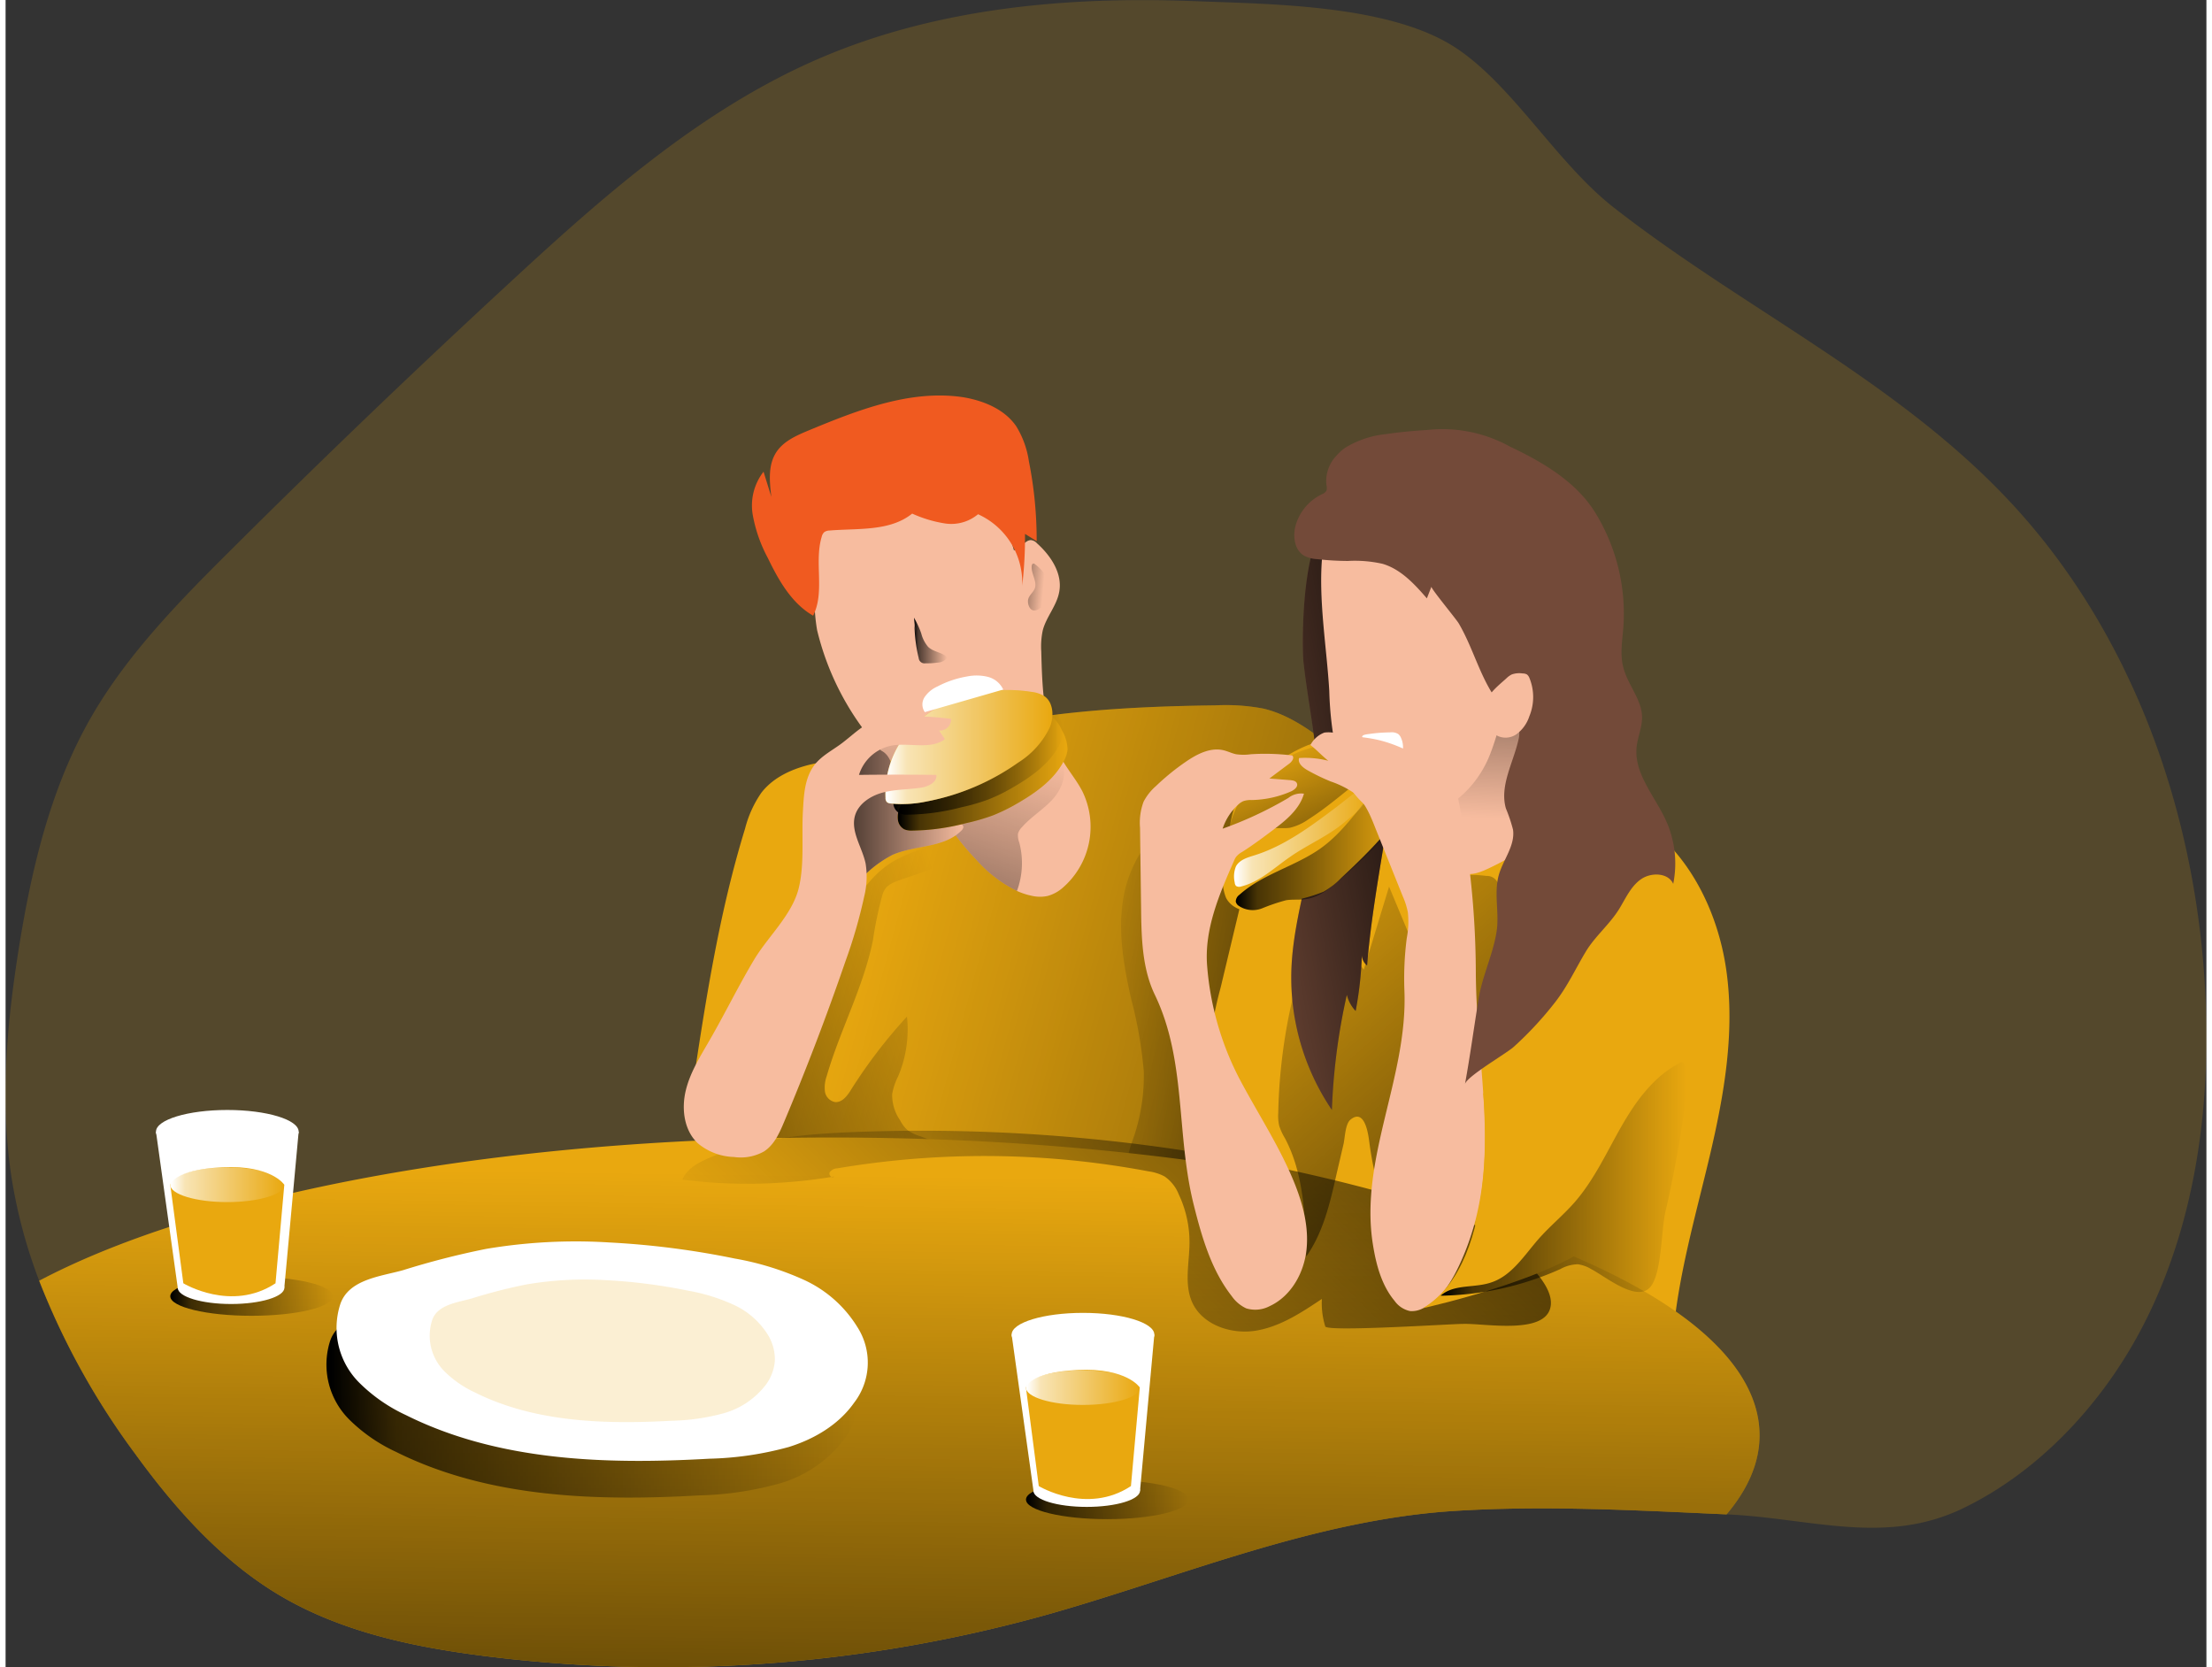<svg id="Layer_1" data-name="Layer 1" xmlns="http://www.w3.org/2000/svg" xmlns:xlink="http://www.w3.org/1999/xlink" viewBox="0 0 377.27 285.79" width="406" height="306" class="illustration styles_illustrationTablet__1DWOa"><rect x="0" y="0" width="377.27" height="285.79" fill="#333333" stroke="none"/><defs><linearGradient id="linear-gradient" x1="334.28" y1="220.75" x2="158.49" y2="173.35" gradientUnits="userSpaceOnUse"><stop offset="0.01"></stop><stop offset="0.13" stop-opacity="0.69"></stop><stop offset="1" stop-opacity="0"></stop></linearGradient><linearGradient id="linear-gradient-2" x1="258.98" y1="194.24" x2="196.36" y2="186.2" xlink:href="#linear-gradient"></linearGradient><linearGradient id="linear-gradient-3" x1="270.75" y1="118.7" x2="269.32" y2="158.62" xlink:href="#linear-gradient"></linearGradient><linearGradient id="linear-gradient-4" x1="104.53" y1="214.86" x2="179.5" y2="189.87" xlink:href="#linear-gradient"></linearGradient><linearGradient id="linear-gradient-5" x1="164.8" y1="348.16" x2="166.52" y2="219.76" xlink:href="#linear-gradient"></linearGradient><linearGradient id="linear-gradient-6" x1="264.43" y1="169.64" x2="167.35" y2="267.88" xlink:href="#linear-gradient"></linearGradient><linearGradient id="linear-gradient-7" x1="294" y1="246.44" x2="220.85" y2="164.1" xlink:href="#linear-gradient"></linearGradient><linearGradient id="linear-gradient-8" x1="174.92" y1="257.06" x2="202.78" y2="257.06" xlink:href="#linear-gradient"></linearGradient><linearGradient id="linear-gradient-9" x1="28.23" y1="222.2" x2="56.09" y2="222.2" xlink:href="#linear-gradient"></linearGradient><linearGradient id="linear-gradient-10" x1="67.9" y1="256.12" x2="158.95" y2="256.12" xlink:href="#linear-gradient"></linearGradient><linearGradient id="linear-gradient-11" x1="256.83" y1="154.97" x2="218.49" y2="162.01" xlink:href="#linear-gradient"></linearGradient><linearGradient id="linear-gradient-12" x1="223.76" y1="164.3" x2="252.22" y2="164.3" xlink:href="#linear-gradient"></linearGradient><linearGradient id="linear-gradient-13" x1="223.48" y1="161.26" x2="247.16" y2="161.26" gradientUnits="userSpaceOnUse"><stop offset="0.01" stop-color="#fff"></stop><stop offset="0.13" stop-color="#fff" stop-opacity="0.69"></stop><stop offset="1" stop-color="#fff" stop-opacity="0"></stop></linearGradient><linearGradient id="linear-gradient-14" x1="242.75" y1="176.34" x2="229.54" y2="145.51" xlink:href="#linear-gradient"></linearGradient><linearGradient id="linear-gradient-15" x1="159.91" y1="197.32" x2="179.25" y2="143.7" xlink:href="#linear-gradient"></linearGradient><linearGradient id="linear-gradient-16" x1="154.56" y1="157.73" x2="177.07" y2="157.73" xlink:href="#linear-gradient"></linearGradient><linearGradient id="linear-gradient-17" x1="165.78" y1="150.75" x2="194.9" y2="150.75" xlink:href="#linear-gradient"></linearGradient><linearGradient id="linear-gradient-18" x1="165.06" y1="148.02" x2="194.18" y2="148.02" xlink:href="#linear-gradient"></linearGradient><linearGradient id="linear-gradient-19" x1="163.7" y1="146.32" x2="192.34" y2="146.32" xlink:href="#linear-gradient-13"></linearGradient><linearGradient id="linear-gradient-20" x1="183.99" y1="118.42" x2="190.81" y2="119.03" xlink:href="#linear-gradient"></linearGradient><linearGradient id="linear-gradient-21" x1="168.57" y1="128.05" x2="174.32" y2="128.05" xlink:href="#linear-gradient"></linearGradient><linearGradient id="linear-gradient-22" x1="174.92" y1="237.86" x2="194.47" y2="237.86" xlink:href="#linear-gradient-13"></linearGradient><linearGradient id="linear-gradient-23" x1="28.23" y1="203.09" x2="47.78" y2="203.09" xlink:href="#linear-gradient-13"></linearGradient><linearGradient id="linear-gradient-24" x1="258.92" y1="220.33" x2="301.05" y2="220.33" xlink:href="#linear-gradient"></linearGradient></defs><title>24</title><path d="M390.11,199.88c-.45,16.58-3.88,33.11-11.85,47.57-6.71,12.17-17.12,23.2-29.73,29.32-13.41,6.51-26.26,1.71-40.63,1.08-15.57-.7-31.18-1.56-46.62-.59-23.76,1.5-46.18,11-68.84,17.49a244.74,244.74,0,0,1-97.59,7.36c-11.83-1.5-23.78-4-34.13-9.89s-18.61-15.1-25.65-24.8A127.82,127.82,0,0,1,18.65,237.8,88.08,88.08,0,0,1,14,220.68c-2.14-13.27-.93-26.85,1.2-40.12,2.17-13.49,5.38-27.05,12.12-38.95,6.17-10.89,15.07-20,23.94-28.82Q74.68,89.45,99,67c16.26-15.05,33.17-30.05,53.52-38.78,20.09-8.62,42.45-10.62,64.3-9.76,13.09.52,33.78.57,45,8.22,9.66,6.56,17.06,19.59,26.77,27.17,22.16,17.32,48.29,29.52,67.73,50.23,21.22,22.6,32.14,53.67,33.66,84.62C390.16,192.4,390.21,196.14,390.11,199.88Z" transform="translate(-12.89 -18.26)" fill="#e9a80f" opacity="0.18" style="isolation: isolate;"></path><path d="M152.34,149c-3.75.68-7.59,2.15-9.91,5.17a19.09,19.09,0,0,0-2.78,6.14c-4.56,14.82-6.88,30.22-9.18,45.55-.27,1.86-.49,4,.71,5.42a6.37,6.37,0,0,0,3.33,1.75A52.94,52.94,0,0,0,149,214.92a10.26,10.26,0,0,1,4.65.63,9.61,9.61,0,0,1,2.49,2.06c3.88,4,8,7.93,13,10.45,8.15,4.12,17.68,4.15,26.81,4.09l30.63-.21c3.15,0,6.71-.23,8.76-2.62,3-3.45.79-8.67-.88-12.91-5.07-12.93-3.92-27.59-8.54-40.69,3.67-.06,6.55,2.94,9.25,5.42a47.92,47.92,0,0,0,14.39,9.13,151.18,151.18,0,0,1,8-15.82c1.52-2.63,3.19-5.5,2.68-8.49-.48-2.83-2.78-5-4.94-6.84-4.75-4.15-9.5-8.3-14.4-12.27-3.73-3-7.7-6-12.38-7.12a34.59,34.59,0,0,0-8.2-.56c-19,.25-36.78,1.51-54.78,7.84C161.34,148.48,156.69,148.18,152.34,149Z" transform="translate(-12.89 -18.26)" fill="#e9a80f"></path><path d="M152.34,149c-3.75.68-7.59,2.15-9.91,5.17a19.09,19.09,0,0,0-2.78,6.14c-4.56,14.82-6.88,30.22-9.18,45.55-.27,1.86-.49,4,.71,5.42a6.37,6.37,0,0,0,3.33,1.75A52.94,52.94,0,0,0,149,214.92a10.26,10.26,0,0,1,4.65.63,9.61,9.61,0,0,1,2.49,2.06c3.88,4,8,7.93,13,10.45,8.15,4.12,17.68,4.15,26.81,4.09l30.63-.21c3.15,0,6.71-.23,8.76-2.62,3-3.45.79-8.67-.88-12.91-5.07-12.93-3.92-27.59-8.54-40.69,3.67-.06,6.55,2.94,9.25,5.42a47.92,47.92,0,0,0,14.39,9.13,151.18,151.18,0,0,1,8-15.82c1.52-2.63,3.19-5.5,2.68-8.49-.48-2.83-2.78-5-4.94-6.84-4.75-4.15-9.5-8.3-14.4-12.27-3.73-3-7.7-6-12.38-7.12a34.59,34.59,0,0,0-8.2-.56c-19,.25-36.78,1.51-54.78,7.84C161.34,148.48,156.69,148.18,152.34,149Z" transform="translate(-12.89 -18.26)" fill="url(#linear-gradient)"></path><path d="M208,201.9a72.49,72.49,0,0,0-2.17-12.44c-1.28-5.68-2.31-11.57-1.32-17.31s4.36-11.38,9.73-13.65c3.89-1.64,8.29-1.36,12.5-1.05a2.89,2.89,0,0,1,2.05.73,2.84,2.84,0,0,1,.48,1.32,155.44,155.44,0,0,1-.53,56.93,4.05,4.05,0,0,1-1.1,2.43,4,4,0,0,1-2.24.69c-3.68.36-17.59,2.83-19.8-.7-1.1-1.75.56-5,1-6.67A32.49,32.49,0,0,0,208,201.9Z" transform="translate(-12.89 -18.26)" fill="url(#linear-gradient-2)"></path><path d="M235.71,153.87a13.69,13.69,0,0,0-5.7,3.07c-1.95,2-2.68,4.87-3.33,7.59l-5.5,23a71.32,71.32,0,0,0-2.29,13.26c-.39,8.84,2.53,17.46,5.45,25.81q3.1,8.86,6.26,17.7l68.09,3.45c.85-10.65,3.89-21,6.34-31.38s4.33-21.15,2.84-31.73-6.84-21.07-16-26.52C276.74,149.14,252,148.66,235.71,153.87Z" transform="translate(-12.89 -18.26)" fill="#e9a80f"></path><path d="M260.3,161.92a11.41,11.41,0,0,0,.24,3.35,3.85,3.85,0,0,0,2,2.56c1.42.62,3.05,0,4.46-.66,4.49-2.1,9.14-4.9,10.9-9.52a20,20,0,0,0,.81-8.08c-.23-5-.77-10.23-3-14.77a4.69,4.69,0,0,0-1.45-1.94c-1.73-1.21-4.11-.09-5.73,1.25A22.83,22.83,0,0,0,261,146C259.86,151,260.45,156.78,260.3,161.92Z" transform="translate(-12.89 -18.26)" fill="#f7bc9f"></path><path d="M260.3,161.92a11.41,11.41,0,0,0,.24,3.35,3.85,3.85,0,0,0,2,2.56c1.42.62,3.05,0,4.46-.66,4.49-2.1,9.14-4.9,10.9-9.52a20,20,0,0,0,.81-8.08c-.23-5-.77-10.23-3-14.77a4.69,4.69,0,0,0-1.45-1.94c-1.73-1.21-4.11-.09-5.73,1.25A22.83,22.83,0,0,0,261,146C259.86,151,260.45,156.78,260.3,161.92Z" transform="translate(-12.89 -18.26)" fill="url(#linear-gradient-3)"></path><path d="M165.45,169.4a4.15,4.15,0,0,0-1.65,1.06,3.78,3.78,0,0,0-.63,1.29,65.54,65.54,0,0,0-1.59,7.64c-1.61,8.05-5.64,15.41-7.92,23.3a5.89,5.89,0,0,0-.32,2.65,2.16,2.16,0,0,0,1.73,1.83c1.18.12,2.05-1,2.68-2a87.24,87.24,0,0,1,9.66-12.65,20.66,20.66,0,0,1-1.54,10.3,10.56,10.56,0,0,0-1,3,7.59,7.59,0,0,0,1.35,4.46,6.13,6.13,0,0,0,1.18,1.62A6.83,6.83,0,0,0,169.6,213a69.81,69.81,0,0,0,16.24,4.08q-21-.42-42-1.73a1.61,1.61,0,0,1-.92-.25,1.47,1.47,0,0,1-.37-1.16,24.19,24.19,0,0,1,2-8.4c3.39-9.14,6.89-18.25,11-27.07,2.28-4.87,5-9.91,9.62-12.62a28.31,28.31,0,0,1,4.94-2.1l7.49-2.65C178.7,165.86,168.51,168.11,165.45,169.4Z" transform="translate(-12.89 -18.26)" fill="url(#linear-gradient-4)"></path><path d="M313.56,264.3c0,4.69-2,9.23-5.66,13.55-15.57-.7-31.18-1.56-46.62-.59-23.76,1.5-46.18,11-68.84,17.49a244.74,244.74,0,0,1-97.59,7.36c-11.83-1.5-23.78-4-34.13-9.89s-18.61-15.1-25.65-24.8A127.82,127.82,0,0,1,18.65,237.8c27.9-14.73,78.32-24.55,135.91-24.55C242.37,213.25,313.56,236.1,313.56,264.3Z" transform="translate(-12.89 -18.26)" fill="#e9a80f"></path><path d="M313.56,264.3c0,4.69-2,9.23-5.66,13.55-15.57-.7-31.18-1.56-46.62-.59-23.76,1.5-46.18,11-68.84,17.49a244.74,244.74,0,0,1-97.59,7.36c-11.83-1.5-23.78-4-34.13-9.89s-18.61-15.1-25.65-24.8A127.82,127.82,0,0,1,18.65,237.8c27.9-14.73,78.32-24.55,135.91-24.55C242.37,213.25,313.56,236.1,313.56,264.3Z" transform="translate(-12.89 -18.26)" fill="url(#linear-gradient-5)"></path><path d="M239.11,245.63a13.41,13.41,0,0,1-.58-4.71c-3.53,2.36-7.2,4.79-11.39,5.45s-9.06-1-10.82-4.82c-1.43-3.13-.51-6.76-.48-10.21A19.29,19.29,0,0,0,214,223a6.78,6.78,0,0,0-2.41-3.06,8,8,0,0,0-2.72-.88,151.82,151.82,0,0,0-53.44-.52,1.64,1.64,0,0,0-1.28.68c-.21.46.42,1.1.75.72a89.77,89.77,0,0,1-26,.54c.74-1.81,2.61-2.87,4.41-3.65,7.93-3.45,16.75-4.21,25.4-4.53a298.77,298.77,0,0,1,91.2,10.68c6.58,1.83,13.58,3.89,19.21,7.92,2.73,2,9.19,7.18,8.64,11.19-.69,5.07-11.27,3-15,3.11C260.64,245.2,239.42,246.6,239.11,245.63Z" transform="translate(-12.89 -18.26)" fill="url(#linear-gradient-6)"></path><path d="M241.06,219.45c-1.12,5-2.29,10.07-5.22,14.22-.16-6.93-.39-14.15-3.63-20.28a10,10,0,0,1-1-2.18,7.68,7.68,0,0,1-.16-2.14,94.83,94.83,0,0,1,2.69-20.61,40.83,40.83,0,0,1,5.06-12.8q3.39,4.44,6.92,8.8l4.33-14.22,4.73,11.35c2.32-.18,3.42-3,3.55-5.3s0-4.95,1.59-6.62,4.43-1.55,6.82-1.26a2,2,0,0,1,2.07,2.38q.84,10.34,1,20.7L283,181.35c-4,3.7-8.06,7.41-12,11.18a51.61,51.61,0,0,0-6.5,7.05,37.93,37.93,0,0,0-4.25,8,64,64,0,0,0-4.31,17.54c-.3,3-.68,6.6-3.32,8.12a59.07,59.07,0,0,1-5.95-19.14c-.15-1.18-.73-6-3.25-3.9-.87.72-.93,3-1.16,4.1Z" transform="translate(-12.89 -18.26)" fill="url(#linear-gradient-7)"></path><ellipse cx="188.85" cy="257.06" rx="13.93" ry="3.35" fill="url(#linear-gradient-8)"></ellipse><ellipse cx="42.16" cy="222.2" rx="13.93" ry="3.35" fill="url(#linear-gradient-9)"></ellipse><path d="M79.24,242.28a139,139,0,0,1,14.28-3.66,92.44,92.44,0,0,1,21.09-1.1,143.82,143.82,0,0,1,21.57,2.77A49.07,49.07,0,0,1,148,243.93a21,21,0,0,1,9.16,8.08,11.25,11.25,0,0,1-.54,13,21.2,21.2,0,0,1-11.22,7.59,56.21,56.21,0,0,1-13.62,2c-17.67,1-36.13.44-52-7.48a28.14,28.14,0,0,1-7.89-5.44,13.3,13.3,0,0,1-3.38-13.52C69.94,243.86,75.51,243.37,79.24,242.28Z" transform="translate(-12.89 -18.26)" fill="url(#linear-gradient-10)"></path><path d="M235.38,131.75c.89,8.1,2.87,16.15,2.47,24.29-.46,9.65-4.24,18.92-4.55,28.57a40.45,40.45,0,0,0,6.95,23.92,106.71,106.71,0,0,1,2.56-19.74,6.13,6.13,0,0,0,1.51,2.77,61,61,0,0,0,1.06-9.53,2.42,2.42,0,0,0,.9,1.73c.86-10.61,3.11-21,4.53-31.6s2-21.4-.48-31.76c-1.14-4.76-3.16-9.68-7.27-12.33C235.1,102.94,235,128.08,235.38,131.75Z" transform="translate(-12.89 -18.26)" fill="#734a39"></path><path d="M235.38,131.75c.89,8.1,2.87,16.15,2.47,24.29-.46,9.65-4.24,18.92-4.55,28.57a40.45,40.45,0,0,0,6.95,23.92,106.71,106.71,0,0,1,2.56-19.74,6.13,6.13,0,0,0,1.51,2.77,61,61,0,0,0,1.06-9.53,2.42,2.42,0,0,0,.9,1.73c.86-10.61,3.11-21,4.53-31.6s2-21.4-.48-31.76c-1.14-4.76-3.16-9.68-7.27-12.33C235.1,102.94,235,128.08,235.38,131.75Z" transform="translate(-12.89 -18.26)" fill="url(#linear-gradient-11)"></path><path d="M228.18,150.89a14.07,14.07,0,0,0-4.89,6.59,20.92,20.92,0,0,0-.69,3.61l-.85,6.44a7.64,7.64,0,0,0,.37,4.67c1.06,2,3.64,2.59,5.84,2.27s4.23-1.38,6.37-2a24.52,24.52,0,0,0,4.49-1.36,13.91,13.91,0,0,0,3-2.33c5.42-5.06,10.83-10.46,13.71-17.28a3.52,3.52,0,0,0,.36-1.34,2.88,2.88,0,0,0-.67-1.68c-1.7-2.2-4.75-2.75-7.51-3a73.29,73.29,0,0,0-8.38-.22C235.67,145.41,231,148.65,228.18,150.89Z" transform="translate(-12.89 -18.26)" fill="#e9a80f"></path><path d="M237.65,164.14c-4.26,2.78-9.45,4.1-13.24,7.49a1.48,1.48,0,0,0-.64,1.17,1.16,1.16,0,0,0,.43.68,4.33,4.33,0,0,0,4.1.48,33.19,33.19,0,0,1,4.08-1.38c1.21-.2,2.46,0,3.67-.24,2.26-.38,4.1-2,5.81-3.51a105.91,105.91,0,0,0,9.73-9.57,2.22,2.22,0,0,0,.62-1.09,2.09,2.09,0,0,0-.26-1.11,6.77,6.77,0,0,0-1.49-2.44c-.78-.53-1.26-.16-2.23.08a4.05,4.05,0,0,0-2.87,1.7C243,159.31,240.81,162.08,237.65,164.14Z" transform="translate(-12.89 -18.26)" fill="url(#linear-gradient-12)"></path><path d="M233.09,165.14c-2.72,1.86-5.2,4.3-8.4,5.08a1,1,0,0,1-.88-.1,1,1,0,0,1-.22-.59,4.57,4.57,0,0,1,.22-2.77c.61-1.13,2-1.52,3.22-1.9,5-1.57,9.36-4.78,13.58-7.94,2.07-1.55,4.11-3.35,6.32-4.69,1.24,2.74-2.73,5.45-4.46,6.93C239.63,161.58,236.15,163,233.09,165.14Z" transform="translate(-12.89 -18.26)" fill="url(#linear-gradient-13)"></path><path d="M236.28,158.67a9.24,9.24,0,0,1-3.22,1.48c-.91.15-1.85,0-2.77.11a11.29,11.29,0,0,0-5,2.32,2.9,2.9,0,0,1-1.81.69c-.65-.06-1.25-.83-.9-1.39a60.29,60.29,0,0,0-.86,7.33c-.5-2.69.12-5.46.74-8.13a17.43,17.43,0,0,1,1.76-5.1,16.57,16.57,0,0,1,2.32-2.83,30,30,0,0,1,5-4.43,20.21,20.21,0,0,1,14.92-2.58c4.33.85-.26,5-2,6.35C241.74,154.59,239.2,156.82,236.28,158.67Z" transform="translate(-12.89 -18.26)" fill="url(#linear-gradient-14)"></path><path d="M194.15,170.4a6.57,6.57,0,0,1-2.62,1.44,6.2,6.2,0,0,1-2.84-.05,11.56,11.56,0,0,1-2.43-.81,22.37,22.37,0,0,1-6.93-5.3,43.49,43.49,0,0,1-6.14-8.08,22,22,0,0,0-1.91-3,20.34,20.34,0,0,0-3.16-2.83,46.23,46.23,0,0,1-6.81-6.75A46.94,46.94,0,0,1,152,126.27a32.21,32.21,0,0,1-.45-5.2,68.64,68.64,0,0,1,.06-10.34,17.86,17.86,0,0,1,1.37-6.18,19.64,19.64,0,0,1,4.45-5.47,14.56,14.56,0,0,1,4.67-3.3,13.77,13.77,0,0,1,4.08-.66c2-.09,4-.1,6,0a12,12,0,0,1,3.05.45A8.69,8.69,0,0,1,178,97.3c4.26,3.7,6.25,9.86,7.75,15.32l2-1.41a1.6,1.6,0,0,1,.83-.37,1.55,1.55,0,0,1,1.1.54c2.39,2.13,4.41,5.18,3.83,8.32-.42,2.39-2.24,4.31-2.83,6.64a13.24,13.24,0,0,0-.25,3.61c.16,6.47.4,13.27,3.73,18.8,1.05,1.77,2.39,3.35,3.33,5.19A13.83,13.83,0,0,1,194.15,170.4Z" transform="translate(-12.89 -18.26)" fill="#f7bc9f"></path><path d="M186.44,161.15a3.42,3.42,0,0,0,.22,1.54,13.72,13.72,0,0,1-.4,8.29,22.37,22.37,0,0,1-6.93-5.3,43.49,43.49,0,0,1-6.14-8.08,22,22,0,0,0-1.91-3,20.34,20.34,0,0,0-3.16-2.83,46.23,46.23,0,0,1-6.81-6.75,6.1,6.1,0,0,1,.47-2.54,91,91,0,0,0,24.12.15,3.35,3.35,0,0,1,2,.15,3,3,0,0,1,.79.62l3.77,3.71a7.91,7.91,0,0,1,1.37,1.63c1.17,2.08.15,4.76-1.44,6.52s-3.7,3-5.28,4.8A2.63,2.63,0,0,0,186.44,161.15Z" transform="translate(-12.89 -18.26)" fill="url(#linear-gradient-15)"></path><path d="M164.93,164.8c3.87-1.7,8.83-1.15,11.8-4.16a1,1,0,0,0,.34-.59c0-.59-.79-.77-1.37-.73a25.93,25.93,0,0,1-5.63.22,5.86,5.86,0,0,1-4.59-2.87c-.8-1.65-.43-3.6-.43-5.43s-.71-4-2.49-4.46a4,4,0,0,0-3.24.94c-3.11,2.3-4.52,6.32-4.73,10.18a14.58,14.58,0,0,0,2.27,9.15c1.12,1.6,1.9,2.34,3.51,1A20.25,20.25,0,0,1,164.93,164.8Z" transform="translate(-12.89 -18.26)" fill="#f7bc9f"></path><path d="M164.93,164.8c3.87-1.7,8.83-1.15,11.8-4.16a1,1,0,0,0,.34-.59c0-.59-.79-.77-1.37-.73a25.93,25.93,0,0,1-5.63.22,5.86,5.86,0,0,1-4.59-2.87c-.8-1.65-.43-3.6-.43-5.43s-.71-4-2.49-4.46a4,4,0,0,0-3.24.94c-3.11,2.3-4.52,6.32-4.73,10.18a14.58,14.58,0,0,0,2.27,9.15c1.12,1.6,1.9,2.34,3.51,1A20.25,20.25,0,0,1,164.93,164.8Z" transform="translate(-12.89 -18.26)" fill="url(#linear-gradient-16)"></path><path d="M192.74,141.57a6.11,6.11,0,0,1,1.19,1.81,6.72,6.72,0,0,1,1,3.37,5.28,5.28,0,0,1-.69,2.07c-1.71,3.21-4.85,5.39-8,7.21a31.18,31.18,0,0,1-4.09,2,35.19,35.19,0,0,1-4.64,1.34,38,38,0,0,1-9.29,1.27,3.15,3.15,0,0,1-1.26-.21,2.13,2.13,0,0,1-1.1-1.58,4,4,0,0,1,.24-2,11.25,11.25,0,0,1,2.18-3.57c4.06-4.77,9.93-7.6,15.84-9.67a20.73,20.73,0,0,0,3.34-1.37C189.12,141.37,190.93,139.89,192.74,141.57Z" transform="translate(-12.89 -18.26)" fill="#e9a80f"></path><path d="M192.74,141.57a6.11,6.11,0,0,1,1.19,1.81,6.72,6.72,0,0,1,1,3.37,5.28,5.28,0,0,1-.69,2.07c-1.71,3.21-4.85,5.39-8,7.21a31.18,31.18,0,0,1-4.09,2,35.19,35.19,0,0,1-4.64,1.34,38,38,0,0,1-9.29,1.27,3.15,3.15,0,0,1-1.26-.21,2.13,2.13,0,0,1-1.1-1.58,4,4,0,0,1,.24-2,11.25,11.25,0,0,1,2.18-3.57c4.06-4.77,9.93-7.6,15.84-9.67a20.73,20.73,0,0,0,3.34-1.37C189.12,141.37,190.93,139.89,192.74,141.57Z" transform="translate(-12.89 -18.26)" fill="url(#linear-gradient-17)"></path><path d="M192,138.84a5.88,5.88,0,0,1,1.2,1.82,6.75,6.75,0,0,1,.95,3.36,5.13,5.13,0,0,1-.69,2.07c-1.71,3.21-4.85,5.39-8,7.21a30,30,0,0,1-4.09,2,34,34,0,0,1-4.63,1.34,38.1,38.1,0,0,1-9.3,1.27,3.15,3.15,0,0,1-1.26-.21,2.11,2.11,0,0,1-1.1-1.57,4,4,0,0,1,.24-2,11.44,11.44,0,0,1,2.18-3.57c4.06-4.77,9.94-7.6,15.85-9.67a21,21,0,0,0,3.33-1.37C188.4,138.64,190.22,137.16,192,138.84Z" transform="translate(-12.89 -18.26)" fill="url(#linear-gradient-18)"></path><path d="M188.75,136.86a5.26,5.26,0,0,1,2.2.73c1.61,1.11,1.68,3.54.94,5.36a14.54,14.54,0,0,1-5.37,6,40.25,40.25,0,0,1-15.82,6.71,19.92,19.92,0,0,1-6.11.33,1.08,1.08,0,0,1-.61-.22,1,1,0,0,1-.25-.75,16.33,16.33,0,0,1,4.83-12.35,20.32,20.32,0,0,1,11.54-5.73A26.43,26.43,0,0,1,188.75,136.86Z" transform="translate(-12.89 -18.26)" fill="#e9a80f"></path><path d="M188.75,136.86a5.26,5.26,0,0,1,2.2.73c1.61,1.11,1.68,3.54.94,5.36a14.54,14.54,0,0,1-5.37,6,40.25,40.25,0,0,1-15.82,6.71,19.92,19.92,0,0,1-6.11.33,1.08,1.08,0,0,1-.61-.22,1,1,0,0,1-.25-.75,16.33,16.33,0,0,1,4.83-12.35,20.32,20.32,0,0,1,11.54-5.73A26.43,26.43,0,0,1,188.75,136.86Z" transform="translate(-12.89 -18.26)" fill="url(#linear-gradient-19)"></path><path d="M170.47,140.33a2.28,2.28,0,0,1,0-2.63,5.22,5.22,0,0,1,2.15-1.76,17,17,0,0,1,5.09-1.72,8.13,8.13,0,0,1,3.54.06,4,4,0,0,1,2.66,2.18" transform="translate(-12.89 -18.26)" fill="#fff" style="isolation: isolate;"></path><path d="M239.8,136.72a58.94,58.94,0,0,0,1.32,11c.83,3.32,2.35,6.63,5.07,8.7,3.48,2.65,8.5,2.77,12.45.89a18.56,18.56,0,0,0,8.63-9.52A38.72,38.72,0,0,0,270,135c.44-6.34.14-12.93-2.54-18.7s-8.16-10.56-14.51-10.93c-5.67-.34-13.73,1.28-14.34,8C237.88,120.92,239.36,129.15,239.8,136.72Z" transform="translate(-12.89 -18.26)" fill="#f7bc9f"></path><path d="M250.26,143.8a2.1,2.1,0,0,1,1.36.29,1.59,1.59,0,0,1,.47.64,3.85,3.85,0,0,1,0,3.22.38.38,0,0,1-.19.22.38.38,0,0,1-.21,0c-1.86-.79-4.3-1.69-5.83-3-1-.88,0-1,.85-1.1C247.9,143.89,249.08,143.82,250.26,143.8Z" transform="translate(-12.89 -18.26)" fill="#fff"></path><path d="M218.86,183.8c-.5-6.24,2.09-12.27,4.62-18a2.8,2.8,0,0,1,.38-.7,3.48,3.48,0,0,1,1-.8c1.73-1.1,3.38-2.32,5-3.54,2.33-1.73,4.8-3.66,5.6-6.45a3.52,3.52,0,0,0-2.69.74,64.72,64.72,0,0,1-11.25,5.26,9.54,9.54,0,0,1,2.67-4.13,3,3,0,0,1,.9-.6,4,4,0,0,1,1.42-.18,17.52,17.52,0,0,0,6.73-1.48c.59-.26,1.27-.83,1-1.41-.18-.4-.7-.48-1.13-.52l-3.58-.28,3.41-2.55c.46-.34.94-1,.51-1.4a38.08,38.08,0,0,0-7.08-.21,9,9,0,0,1-2.54,0c-.74-.15-1.42-.51-2.15-.68-2.25-.54-4.53.64-6.43,1.94a40.36,40.36,0,0,0-5.18,4.21,9.16,9.16,0,0,0-2.1,2.66,10.3,10.3,0,0,0-.61,4.49l.18,13.8c.06,5,.17,10.26,2.35,14.8,5.45,11.32,3.62,23.79,6.67,36,1.38,5.52,3,11.16,6.49,15.63a6.26,6.26,0,0,0,2.52,2.14,5.31,5.31,0,0,0,4-.38c3.65-1.68,5.88-5.64,6.32-9.63s-.64-8-2.16-11.72c-2.53-6.17-6.24-11.77-9.35-17.67A50.44,50.44,0,0,1,218.86,183.8Z" transform="translate(-12.89 -18.26)" fill="#f7bc9f"></path><path d="M264.92,184.8a152.75,152.75,0,0,0-3.21-30.53,7,7,0,0,0-1-2.76,7.1,7.1,0,0,0-2.2-1.7c-3.35-1.95-6.77-3.93-10.55-4.76-2.25-.5-4.58-.58-6.84-1.05a5.17,5.17,0,0,0-2.17-.16,4.48,4.48,0,0,0-2.38,2.13c1.07.82,2,1.87,3.06,2.7a16,16,0,0,0-5-.47c-.28.86.61,1.62,1.4,2.07a35.39,35.39,0,0,0,4,1.94,16.53,16.53,0,0,1,3.91,1.92c1.89,1.45,2.85,3.76,3.73,6l4.73,11.78a12.66,12.66,0,0,1,.87,2.74,15.07,15.07,0,0,1-.19,4.44,54,54,0,0,0-.4,9c.59,14.89-7.76,28.8-5.4,43.51.55,3.45,1.49,7,3.72,9.66a4.34,4.34,0,0,0,2.65,1.74,4,4,0,0,0,2.16-.45c3.3-1.54,5.22-5,6.69-8.33C269.64,218.05,265,202.42,264.92,184.8Z" transform="translate(-12.89 -18.26)" fill="#f7bc9f"></path><path d="M241.06,96.34A8.09,8.09,0,0,1,242.55,95a16.59,16.59,0,0,1,7-2.33c2.33-.35,4.67-.56,7-.7a23.86,23.86,0,0,1,14.23,2.85c5.53,2.61,11.33,6,14.59,11.28a33,33,0,0,1,4.84,19.7c-.18,2.3-.6,4.65,0,6.88.75,3,3.2,5.51,3.21,8.58,0,1.7-.74,3.31-.93,5-.51,4.6,3.14,8.48,5.05,12.7a17.78,17.78,0,0,1,1.22,10.81c-.86-1.91-3.71-2-5.44-.85s-2.65,3.2-3.73,5c-1.66,2.76-4.21,4.78-5.83,7.49-1.74,2.89-3.08,5.85-5.19,8.58a60.07,60.07,0,0,1-7.15,7.72c-1.26,1.14-8.12,5.1-8.36,6.4.89-4.89,1.55-9.8,2.35-14.71.65-3.93,2.47-7.56,3.07-11.46.5-3.2-.5-6.56.38-9.69.75-2.64,2.81-5,2.44-7.76a26.82,26.82,0,0,0-1.22-3.64c-1.11-3.85,1.22-7.75,2.12-11.66a4.65,4.65,0,0,0,.09-2.16,6.36,6.36,0,0,0-2-2.69c-4.3-4.23-5.35-10.2-8.3-15.22-.43-.74-4.8-6-4.68-6.29l-.78,2c-2.13-2.46-4.47-5-7.59-5.92a21.49,21.49,0,0,0-5.95-.49,48.34,48.34,0,0,1-5.25-.31,5.41,5.41,0,0,1-2.25-.59c-1.59-.93-1.94-3.13-1.53-4.93A8.52,8.52,0,0,1,238.5,103a1.63,1.63,0,0,0,.81-.61,1.82,1.82,0,0,0,0-1A6.28,6.28,0,0,1,241.06,96.34Z" transform="translate(-12.89 -18.26)" fill="#734a39"></path><path d="M151.64,149.28c1.15-1.44,2.84-2.33,4.33-3.41,1.86-1.35,3.49-3.08,5.62-4a13.89,13.89,0,0,1,4.92-.81,53.13,53.13,0,0,1,8.46.43,1.92,1.92,0,0,1-2.06,2l1,1.48c-2.54,1.88-6.15.51-9.24,1.12a7.34,7.34,0,0,0-5.49,5q6.63-.08,13.26,0c.18,1.25-1.35,2-2.61,2.19-2.17.34-4.4.27-6.53.83s-4.23,1.93-4.81,4c-.75,2.74,1.25,5.41,1.83,8.18a14.27,14.27,0,0,1-.24,5.63,86.27,86.27,0,0,1-3.21,11.1q-4.81,14-10.56,27.64c-.8,1.9-1.71,3.91-3.45,5a8.15,8.15,0,0,1-5.11.93,10.13,10.13,0,0,1-6.21-2.36c-2.34-2.2-2.81-5.85-2.06-9s2.51-5.9,4.11-8.69c2.66-4.61,5-9.43,7.75-14,2.34-3.8,6.32-7.47,7.47-11.87,1.06-4.09.52-9,.75-13.19C149.72,154.81,149.78,151.62,151.64,149.28Z" transform="translate(-12.89 -18.26)" fill="#f7bc9f"></path><path d="M142.82,99.12a9.43,9.43,0,0,0-1.85,7.4,24.85,24.85,0,0,0,2.58,7.38c1.86,3.84,4.08,7.78,7.77,9.9,2.06-4.08.15-9.14,1.47-13.52a1.52,1.52,0,0,1,.46-.82,1.71,1.71,0,0,1,.89-.26c4.89-.4,10.34.18,14.16-2.9A21.57,21.57,0,0,0,174,108a7.15,7.15,0,0,0,5.59-1.59,12.88,12.88,0,0,1,7.57,12.26,71.27,71.27,0,0,0,.48-8.89l2,1.24a68.86,68.86,0,0,0-1.33-13.67,15.81,15.81,0,0,0-2.16-6c-2-2.94-5.6-4.41-9.12-5C168,85,159,88.54,150.51,92.06c-2.09.87-4.31,1.85-5.53,3.76-1.41,2.19-1.14,5-.82,7.61" transform="translate(-12.89 -18.26)" fill="#f05a20"></path><path d="M188.78,115.38c0-.23.1-.53.33-.52a.46.46,0,0,1,.28.15,7.17,7.17,0,0,1,2.56,3.52,3.68,3.68,0,0,1-.51,2.76c-.4.61-1.42,1.64-2.23,1.62s-1.22-1.23-1-2,1.13-1.3,1.2-2.17C189.55,117.69,188.73,116.56,188.78,115.38Z" transform="translate(-12.89 -18.26)" fill="url(#linear-gradient-20)"></path><path d="M168.7,125.36a24.88,24.88,0,0,0,.72,5.71,1,1,0,0,0,1.17.89,11.72,11.72,0,0,0,2-.11,2.3,2.3,0,0,0,1.77-.88c-.9-.9-2.4-.94-3.32-1.82a5.73,5.73,0,0,1-1.18-2.3,15.84,15.84,0,0,0-1.25-2.71l.26,2.66" transform="translate(-12.89 -18.26)" fill="url(#linear-gradient-21)"></path><path d="M81,236a138.57,138.57,0,0,1,14.29-3.66,92.38,92.38,0,0,1,21.08-1.1A143.66,143.66,0,0,1,137.9,234a49.07,49.07,0,0,1,11.82,3.64,21,21,0,0,1,9.17,8.08,11.27,11.27,0,0,1-.55,13c-2.64,3.76-6.83,6.23-11.22,7.59a56.12,56.12,0,0,1-13.61,2c-17.68,1-36.13.44-52-7.48a28,28,0,0,1-7.88-5.44,13.25,13.25,0,0,1-3.38-13.52C71.67,237.54,77.23,237.06,81,236Z" transform="translate(-12.89 -18.26)" fill="#fff"></path><path d="M92.93,240.8a90.12,90.12,0,0,1,9.28-2.37,59.91,59.91,0,0,1,13.71-.72,94.5,94.5,0,0,1,14,1.8,32,32,0,0,1,7.68,2.37,13.57,13.57,0,0,1,6,5.25,8,8,0,0,1,1.15,4.47,7.91,7.91,0,0,1-1.51,4,13.75,13.75,0,0,1-7.29,4.93,36.51,36.51,0,0,1-8.85,1.27c-11.49.63-23.48.29-33.78-4.86a18.35,18.35,0,0,1-5.12-3.53,8.65,8.65,0,0,1-2.2-8.8C86.88,241.83,90.5,241.52,92.93,240.8Z" transform="translate(-12.89 -18.26)" fill="#e9a80f" opacity="0.18" style="isolation: isolate;"></path><ellipse cx="185.33" cy="255.53" rx="9.14" ry="2.78" fill="#fff"></ellipse><polygon points="172.46 228.77 176.2 255.53 194.47 255.53 196.92 228.77 172.46 228.77" fill="#fff"></polygon><path d="M187.8,256.12,190,273s8.24,5,15.8,0l1.52-16.9s-2.19-3.4-10.62-3S187.8,256.12,187.8,256.12Z" transform="translate(-12.89 -18.26)" fill="#e9a80f"></path><ellipse cx="184.69" cy="228.77" rx="12.23" ry="3.72" fill="#fff"></ellipse><ellipse cx="184.69" cy="237.86" rx="9.78" ry="2.97" fill="url(#linear-gradient-22)"></ellipse><ellipse cx="38.65" cy="220.75" rx="9.14" ry="2.78" fill="#fff"></ellipse><polygon points="25.78 193.99 29.51 220.75 47.78 220.75 50.24 193.99 25.78 193.99" fill="#fff"></polygon><path d="M41.12,221.35l2.24,16.89s8.23,5,15.8,0l1.51-16.89s-2.18-3.41-10.61-3S41.12,221.35,41.12,221.35Z" transform="translate(-12.89 -18.26)" fill="#e9a80f"></path><ellipse cx="38.01" cy="193.99" rx="12.23" ry="3.72" fill="#fff"></ellipse><ellipse cx="38.01" cy="203.09" rx="9.78" ry="2.97" fill="url(#linear-gradient-23)"></ellipse><path d="M270.14,134.56a3.56,3.56,0,0,1,.95-.69,3.9,3.9,0,0,1,1.86-.17,1.53,1.53,0,0,1,.74.18,1.4,1.4,0,0,1,.4.55,8.65,8.65,0,0,1,0,6.63,6.21,6.21,0,0,1-2.12,3,3.25,3.25,0,0,1-3.52.24c-1.46-.95-2.14-3.77-1.85-5.42S268.94,135.65,270.14,134.56Z" transform="translate(-12.89 -18.26)" fill="#f7bc9f"></path><path d="M255.84,242.51S283.4,236.45,288,228.4s11.15-32.46,11.15-32.46L293.74,177l-6.32,4.31-21.23,24.41S269.37,234.5,255.84,242.51Z" transform="translate(-12.89 -18.26)" fill="#e9a80f"></path><path d="M300.16,200.34c-4.57,2.22-7.73,6.55-10.25,10.95s-4.64,9.12-8,13c-1.94,2.23-4.25,4.11-6.2,6.32-2.47,2.81-4.59,6.31-8.14,7.48-2.88,1-6.43.24-8.68,2.28a52.3,52.3,0,0,0,20.53-4.57,6.39,6.39,0,0,1,3-.82,6,6,0,0,1,2.25.81c2.67,1.39,8.36,6.21,10.48,2.65,1.7-2.86,1.52-9.3,2.32-12.68C298,223.74,303.06,200.34,300.16,200.34Z" transform="translate(-12.89 -18.26)" fill="url(#linear-gradient-24)"></path></svg>